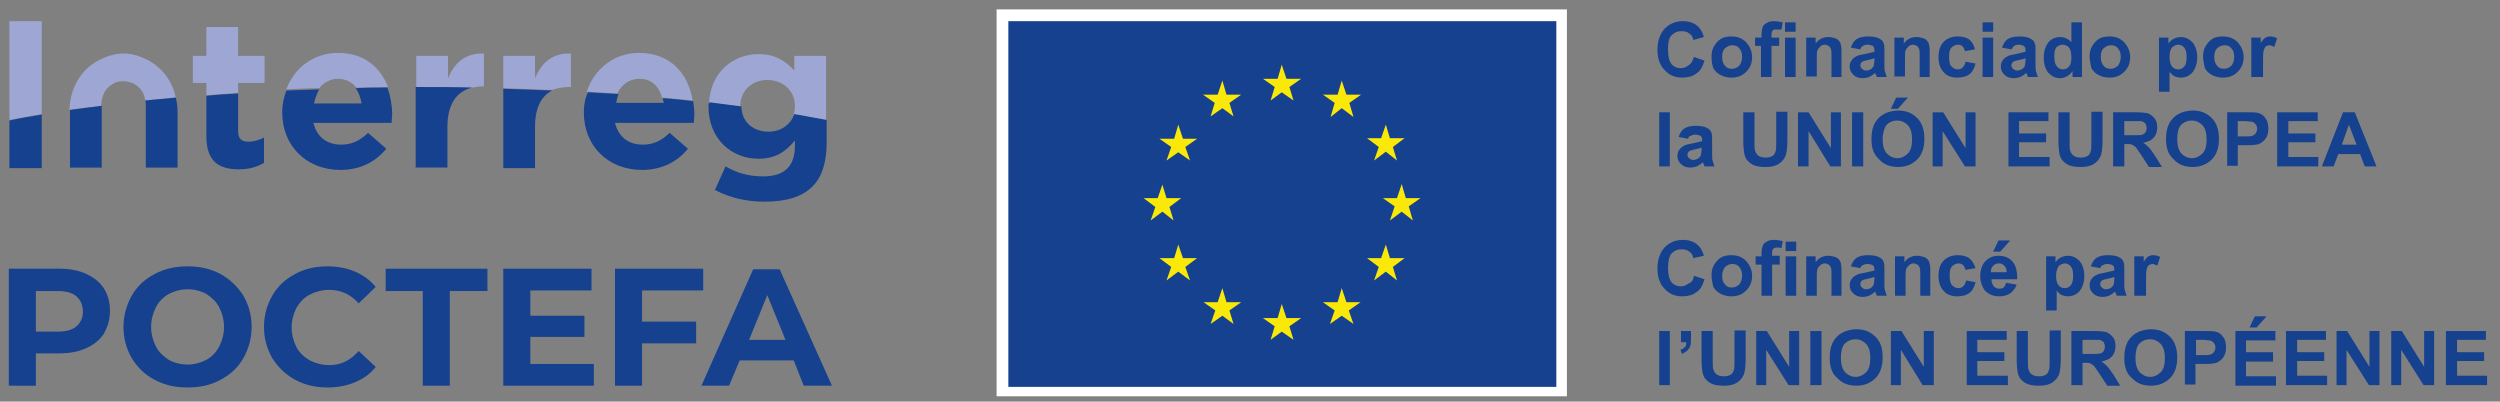 <?xml version="1.0" encoding="utf-8"?>
<!-- Generator: Adobe Illustrator 24.2.3, SVG Export Plug-In . SVG Version: 6.00 Build 0)  -->
<svg version="1.1" id="Capa_1" xmlns="http://www.w3.org/2000/svg" xmlns:xlink="http://www.w3.org/1999/xlink" x="0px" y="0px"
	 viewBox="0 0 425.2 68.3" style="enable-background:new 0 0 425.2 68.3;" xml:space="preserve">
<rect x="0" y="0" width="425.2" height="68.3" fill="#808080" stroke="none"/>
<style type="text/css">
	.st0{fill:#FFFFFF;}
	.st1{fill:#15418F;}
	.st2{fill:#FAE809;}
	.st3{fill:#9EA7D3;}
</style>
<g>
	<rect x="169.5" y="1.6" class="st0" width="97" height="65.8"/>
	<rect x="171.5" y="3.6" class="st1" width="93.2" height="62.2"/>
	<polygon class="st2" points="216.1,17.1 218,15.7 220,17.1 219.3,14.8 221.3,13.4 218.8,13.4 218,11 217.3,13.4 214.8,13.4 
		216.8,14.8 	"/>
	<polygon class="st2" points="205.9,19.8 207.9,18.4 209.8,19.8 209.1,17.5 211.1,16.1 208.6,16.1 207.9,13.7 207.1,16.1 
		204.6,16.1 206.6,17.5 	"/>
	<polygon class="st2" points="200.4,21.2 199.7,23.6 197.2,23.6 199.2,25 198.4,27.3 200.4,25.9 202.4,27.3 201.6,25 203.6,23.6 
		201.2,23.6 	"/>
	<polygon class="st2" points="197.7,36 199.6,37.5 198.9,35.2 200.9,33.7 198.4,33.7 197.7,31.4 196.9,33.7 194.5,33.7 196.5,35.2 
		195.7,37.5 	"/>
	<polygon class="st2" points="201.2,43.9 200.4,41.6 199.7,43.9 197.2,43.9 199.2,45.4 198.4,47.7 200.4,46.2 202.4,47.7 
		201.6,45.4 203.6,43.9 	"/>
	<polygon class="st2" points="208.6,51.4 207.9,49 207.1,51.4 204.7,51.4 206.7,52.8 205.9,55.1 207.9,53.7 209.8,55.1 209.1,52.8 
		211.1,51.4 	"/>
	<polygon class="st2" points="218.8,54.1 218,51.7 217.3,54.1 214.8,54.1 216.8,55.5 216.1,57.8 218,56.4 220,57.8 219.3,55.5 
		221.3,54.1 	"/>
	<polygon class="st2" points="229,51.4 228.2,49 227.5,51.4 225,51.4 227,52.8 226.2,55.1 228.2,53.7 230.2,55.1 229.4,52.8 
		231.4,51.4 	"/>
	<polygon class="st2" points="236.4,43.9 235.7,41.6 234.9,43.9 232.5,43.9 234.5,45.4 233.7,47.7 235.7,46.2 237.6,47.7 
		236.9,45.4 238.9,43.9 	"/>
	<polygon class="st2" points="241.6,33.7 239.1,33.7 238.4,31.3 237.6,33.7 235.2,33.7 237.2,35.1 236.4,37.5 238.4,36 240.3,37.5 
		239.6,35.1 	"/>
	<polygon class="st2" points="233.7,27.3 235.7,25.8 237.6,27.3 236.9,25 238.9,23.5 236.4,23.5 235.7,21.2 234.9,23.5 232.5,23.5 
		234.5,25 	"/>
	<polygon class="st2" points="228.2,13.7 227.5,16.1 225,16.1 227,17.5 226.3,19.9 228.2,18.4 230.2,19.9 229.5,17.5 231.5,16.1 
		229,16.1 	"/>
	<path class="st1" d="M288.1,9.7l1.8,0.6c-0.3,1-0.7,1.8-1.4,2.2c-0.6,0.5-1.5,0.7-2.4,0.7c-1.2,0-2.2-0.4-3-1.3
		c-0.8-0.8-1.2-2-1.2-3.4c0-1.5,0.4-2.7,1.2-3.6c0.8-0.8,1.8-1.3,3.1-1.3c1.1,0,2,0.3,2.7,1c0.4,0.4,0.7,1,0.9,1.7L288,6.8
		c-0.1-0.5-0.3-0.9-0.7-1.1c-0.3-0.3-0.8-0.4-1.3-0.4c-0.7,0-1.2,0.2-1.7,0.7s-0.6,1.3-0.6,2.4c0,1.2,0.2,2,0.6,2.5
		c0.4,0.5,1,0.7,1.6,0.7c0.5,0,0.9-0.2,1.3-0.5C287.7,10.8,287.9,10.3,288.1,9.7"/>
	<path class="st1" d="M292.9,9.7c0,0.7,0.2,1.2,0.5,1.5c0.3,0.4,0.7,0.5,1.2,0.5s0.8-0.2,1.2-0.5c0.3-0.4,0.5-0.9,0.5-1.5
		c0-0.7-0.2-1.2-0.5-1.5c-0.3-0.4-0.7-0.5-1.2-0.5s-0.8,0.2-1.2,0.5C293,8.6,292.9,9.1,292.9,9.7 M291.1,9.6c0-0.6,0.1-1.2,0.4-1.7
		c0.3-0.5,0.7-1,1.2-1.3c0.5-0.3,1.1-0.4,1.8-0.4c1,0,1.8,0.3,2.5,1c0.6,0.7,1,1.5,1,2.5c0,1-0.3,1.8-1,2.5c-0.7,0.7-1.5,1-2.5,1
		c-0.6,0-1.2-0.1-1.8-0.4c-0.6-0.3-1-0.7-1.3-1.2C291.2,11,291.1,10.4,291.1,9.6"/>
	<path class="st1" d="M298.6,6.4h1V5.9c0-0.6,0.1-1,0.2-1.3c0.1-0.3,0.3-0.5,0.7-0.7c0.3-0.2,0.7-0.3,1.2-0.3c0.5,0,1,0.1,1.5,0.2
		l-0.2,1.2C302.6,5.1,302.3,5,302,5c-0.3,0-0.4,0.1-0.5,0.2c-0.1,0.1-0.2,0.3-0.2,0.7v0.5h1.3v1.4h-1.3v5.3h-1.8V7.8h-1V6.4z"/>
	<path class="st1" d="M303.6,6.4h1.8v6.7h-1.8V6.4z M303.6,3.8h1.8v1.6h-1.8V3.8z"/>
	<path class="st1" d="M313.3,13.1h-1.8V9.7c0-0.7,0-1.2-0.1-1.4c-0.1-0.2-0.2-0.4-0.4-0.5c-0.2-0.1-0.4-0.2-0.6-0.2
		c-0.3,0-0.6,0.1-0.8,0.3c-0.2,0.2-0.4,0.4-0.5,0.7C309,8.8,309,9.3,309,10v3h-1.8V6.4h1.6v1c0.6-0.8,1.3-1.1,2.2-1.1
		c0.4,0,0.7,0.1,1.1,0.2c0.3,0.1,0.6,0.3,0.7,0.5c0.2,0.2,0.3,0.5,0.3,0.7c0.1,0.3,0.1,0.7,0.1,1.2V13.1z"/>
	<path class="st1" d="M318.8,9.9c-0.2,0.1-0.6,0.2-1.1,0.3c-0.5,0.1-0.8,0.2-1,0.3c-0.2,0.2-0.3,0.4-0.3,0.6c0,0.2,0.1,0.5,0.3,0.6
		c0.2,0.2,0.4,0.3,0.7,0.3c0.3,0,0.6-0.1,0.9-0.3c0.2-0.2,0.4-0.4,0.4-0.6c0-0.2,0.1-0.4,0.1-0.9V9.9z M316.4,8.4l-1.6-0.3
		c0.2-0.6,0.5-1.1,0.9-1.4c0.4-0.3,1.1-0.5,2-0.5c0.8,0,1.4,0.1,1.8,0.3c0.4,0.2,0.7,0.4,0.8,0.7c0.2,0.3,0.2,0.8,0.2,1.6l0,2.1
		c0,0.6,0,1,0.1,1.3c0.1,0.3,0.2,0.6,0.3,0.9h-1.7c0-0.1-0.1-0.3-0.2-0.5c0-0.1-0.1-0.2-0.1-0.2c-0.3,0.3-0.6,0.5-1,0.7
		c-0.3,0.1-0.7,0.2-1.1,0.2c-0.7,0-1.2-0.2-1.6-0.6c-0.4-0.4-0.6-0.8-0.6-1.4c0-0.4,0.1-0.7,0.3-1c0.2-0.3,0.4-0.5,0.8-0.7
		c0.3-0.2,0.8-0.3,1.4-0.4c0.8-0.2,1.4-0.3,1.7-0.4V8.5c0-0.3-0.1-0.6-0.3-0.7c-0.2-0.1-0.5-0.2-0.9-0.2c-0.3,0-0.6,0.1-0.7,0.2
		C316.6,7.9,316.5,8.1,316.4,8.4"/>
	<path class="st1" d="M328.3,13.1h-1.8V9.7c0-0.7,0-1.2-0.1-1.4c-0.1-0.2-0.2-0.4-0.4-0.5c-0.2-0.1-0.4-0.2-0.6-0.2
		c-0.3,0-0.6,0.1-0.8,0.3c-0.2,0.2-0.4,0.4-0.5,0.7C324,8.8,324,9.3,324,10v3h-1.8V6.4h1.6v1c0.6-0.8,1.3-1.1,2.2-1.1
		c0.4,0,0.7,0.1,1.1,0.2c0.3,0.1,0.6,0.3,0.7,0.5c0.2,0.2,0.3,0.5,0.3,0.7c0.1,0.3,0.1,0.7,0.1,1.2V13.1z"/>
	<path class="st1" d="M335.9,8.4l-1.7,0.3c-0.1-0.3-0.2-0.6-0.4-0.8c-0.2-0.2-0.5-0.3-0.8-0.3c-0.4,0-0.8,0.2-1.1,0.5
		c-0.3,0.3-0.4,0.8-0.4,1.5c0,0.8,0.1,1.4,0.4,1.7c0.3,0.3,0.6,0.5,1.1,0.5c0.3,0,0.6-0.1,0.8-0.3c0.2-0.2,0.4-0.5,0.5-1l1.7,0.3
		c-0.2,0.8-0.5,1.4-1,1.8c-0.5,0.4-1.2,0.6-2.1,0.6c-1,0-1.8-0.3-2.3-0.9c-0.6-0.6-0.9-1.5-0.9-2.6c0-1.1,0.3-2,0.9-2.6
		c0.6-0.6,1.4-0.9,2.4-0.9c0.8,0,1.5,0.2,1.9,0.5C335.4,7.1,335.7,7.6,335.9,8.4"/>
	<path class="st1" d="M337.2,6.4h1.8v6.7h-1.8V6.4z M337.2,3.8h1.8v1.6h-1.8V3.8z"/>
	<path class="st1" d="M344.5,9.9c-0.2,0.1-0.6,0.2-1.1,0.3c-0.5,0.1-0.8,0.2-1,0.3c-0.2,0.2-0.3,0.4-0.3,0.6c0,0.2,0.1,0.5,0.3,0.6
		c0.2,0.2,0.4,0.3,0.7,0.3c0.3,0,0.6-0.1,0.9-0.3c0.2-0.2,0.4-0.4,0.4-0.6c0-0.2,0.1-0.4,0.1-0.9V9.9z M342.1,8.4l-1.6-0.3
		c0.2-0.6,0.5-1.1,0.9-1.4c0.4-0.3,1.1-0.5,2-0.5c0.8,0,1.4,0.1,1.8,0.3c0.4,0.2,0.7,0.4,0.8,0.7c0.2,0.3,0.2,0.8,0.2,1.6l0,2.1
		c0,0.6,0,1,0.1,1.3c0.1,0.3,0.2,0.6,0.3,0.9h-1.7c0-0.1-0.1-0.3-0.2-0.5c0-0.1-0.1-0.2-0.1-0.2c-0.3,0.3-0.6,0.5-1,0.7
		c-0.3,0.1-0.7,0.2-1.1,0.2c-0.7,0-1.2-0.2-1.6-0.6c-0.4-0.4-0.6-0.8-0.6-1.4c0-0.4,0.1-0.7,0.3-1c0.2-0.3,0.4-0.5,0.8-0.7
		c0.3-0.2,0.8-0.3,1.4-0.4c0.8-0.2,1.4-0.3,1.7-0.4V8.5c0-0.3-0.1-0.6-0.3-0.7c-0.2-0.1-0.5-0.2-0.9-0.2c-0.3,0-0.6,0.1-0.7,0.2
		C342.4,7.9,342.3,8.1,342.1,8.4"/>
	<path class="st1" d="M349.4,9.6c0,0.7,0.1,1.2,0.3,1.5c0.3,0.5,0.7,0.7,1.2,0.7c0.4,0,0.8-0.2,1-0.5c0.3-0.3,0.4-0.9,0.4-1.5
		c0-0.8-0.1-1.3-0.4-1.7c-0.3-0.3-0.6-0.5-1.1-0.5c-0.4,0-0.8,0.2-1.1,0.5C349.5,8.4,349.4,8.9,349.4,9.6 M354.1,13.1h-1.6v-1
		c-0.3,0.4-0.6,0.7-1,0.9c-0.4,0.2-0.7,0.3-1.1,0.3c-0.8,0-1.4-0.3-2-0.9c-0.5-0.6-0.8-1.5-0.8-2.6c0-1.1,0.3-2,0.8-2.6
		c0.5-0.6,1.2-0.9,2-0.9c0.7,0,1.4,0.3,1.9,0.9V3.8h1.8V13.1z"/>
	<path class="st1" d="M357.3,9.7c0,0.7,0.2,1.2,0.5,1.5c0.3,0.4,0.7,0.5,1.2,0.5c0.5,0,0.8-0.2,1.2-0.5c0.3-0.4,0.5-0.9,0.5-1.5
		c0-0.7-0.2-1.2-0.5-1.5c-0.3-0.4-0.7-0.5-1.2-0.5c-0.5,0-0.8,0.2-1.2,0.5C357.4,8.6,357.3,9.1,357.3,9.7 M355.4,9.6
		c0-0.6,0.1-1.2,0.4-1.7c0.3-0.5,0.7-1,1.2-1.3c0.5-0.3,1.1-0.4,1.8-0.4c1,0,1.8,0.3,2.5,1c0.6,0.7,1,1.5,1,2.5c0,1-0.3,1.8-1,2.5
		c-0.7,0.7-1.5,1-2.5,1c-0.6,0-1.2-0.1-1.8-0.4c-0.6-0.3-1-0.7-1.3-1.2C355.6,11,355.4,10.4,355.4,9.6"/>
	<path class="st1" d="M369,9.6c0,0.8,0.1,1.3,0.4,1.7c0.3,0.4,0.7,0.5,1.1,0.5c0.4,0,0.8-0.2,1-0.5c0.3-0.3,0.4-0.9,0.4-1.6
		c0-0.7-0.1-1.2-0.4-1.6c-0.3-0.3-0.6-0.5-1-0.5c-0.4,0-0.8,0.2-1.1,0.5C369.1,8.5,369,9,369,9.6 M367.2,6.4h1.6v1
		c0.2-0.3,0.5-0.6,0.9-0.8c0.4-0.2,0.8-0.3,1.2-0.3c0.8,0,1.4,0.3,2,0.9c0.5,0.6,0.8,1.5,0.8,2.5c0,1.1-0.3,2-0.8,2.6
		c-0.5,0.6-1.2,0.9-2,0.9c-0.4,0-0.7-0.1-1-0.2s-0.6-0.4-0.9-0.8v3.4h-1.8V6.4z"/>
	<path class="st1" d="M376.6,9.7c0,0.7,0.2,1.2,0.5,1.5c0.3,0.4,0.7,0.5,1.2,0.5c0.5,0,0.8-0.2,1.2-0.5c0.3-0.4,0.5-0.9,0.5-1.5
		c0-0.7-0.2-1.2-0.5-1.5c-0.3-0.4-0.7-0.5-1.2-0.5c-0.5,0-0.8,0.2-1.2,0.5C376.7,8.6,376.6,9.1,376.6,9.7 M374.7,9.6
		c0-0.6,0.1-1.2,0.4-1.7c0.3-0.5,0.7-1,1.2-1.3c0.5-0.3,1.1-0.4,1.8-0.4c1,0,1.8,0.3,2.5,1c0.6,0.7,1,1.5,1,2.5c0,1-0.3,1.8-1,2.5
		c-0.7,0.7-1.5,1-2.5,1c-0.6,0-1.2-0.1-1.8-0.4c-0.6-0.3-1-0.7-1.3-1.2C374.9,11,374.7,10.4,374.7,9.6"/>
	<path class="st1" d="M384.7,13.1h-1.8V6.4h1.6v0.9c0.3-0.4,0.5-0.7,0.8-0.9c0.2-0.1,0.5-0.2,0.8-0.2c0.4,0,0.8,0.1,1.2,0.3
		l-0.5,1.5c-0.3-0.2-0.6-0.3-0.8-0.3c-0.2,0-0.5,0.1-0.6,0.2c-0.2,0.1-0.3,0.4-0.4,0.7c-0.1,0.4-0.1,1.1-0.1,2.2V13.1z"/>
	<rect x="282.2" y="19.1" class="st1" width="1.8" height="9.2"/>
	<path class="st1" d="M289.4,25.1c-0.2,0.1-0.6,0.2-1.1,0.3c-0.5,0.1-0.8,0.2-1,0.3c-0.2,0.2-0.3,0.4-0.3,0.6c0,0.2,0.1,0.5,0.3,0.6
		c0.2,0.2,0.4,0.3,0.7,0.3c0.3,0,0.6-0.1,0.9-0.3c0.2-0.2,0.4-0.4,0.4-0.6c0-0.2,0.1-0.4,0.1-0.9V25.1z M287.1,23.6l-1.6-0.3
		c0.2-0.6,0.5-1.1,0.9-1.4c0.4-0.3,1.1-0.5,2-0.5c0.8,0,1.4,0.1,1.8,0.3c0.4,0.2,0.7,0.4,0.8,0.7c0.2,0.3,0.2,0.8,0.2,1.6l0,2.1
		c0,0.6,0,1,0.1,1.3c0.1,0.3,0.2,0.6,0.3,0.9h-1.7c0-0.1-0.1-0.3-0.2-0.5c0-0.1-0.1-0.2-0.1-0.2c-0.3,0.3-0.6,0.5-1,0.7
		c-0.3,0.1-0.7,0.2-1.1,0.2c-0.7,0-1.2-0.2-1.6-0.6c-0.4-0.4-0.6-0.8-0.6-1.4c0-0.4,0.1-0.7,0.3-1c0.2-0.3,0.4-0.5,0.8-0.7
		c0.3-0.2,0.8-0.3,1.4-0.4c0.8-0.2,1.4-0.3,1.7-0.4v-0.2c0-0.3-0.1-0.6-0.3-0.7c-0.2-0.1-0.5-0.2-0.9-0.2c-0.3,0-0.6,0.1-0.7,0.2
		C287.3,23.1,287.2,23.3,287.1,23.6"/>
	<path class="st1" d="M296.5,19.1h1.9v5c0,0.8,0,1.3,0.1,1.5c0.1,0.4,0.3,0.7,0.6,0.9c0.3,0.2,0.7,0.3,1.2,0.3
		c0.5,0,0.9-0.1,1.2-0.3c0.3-0.2,0.4-0.5,0.5-0.8c0.1-0.3,0.1-0.8,0.1-1.6v-5.1h1.9v4.8c0,1.1-0.1,1.9-0.2,2.3
		c-0.1,0.5-0.3,0.8-0.6,1.2c-0.3,0.3-0.6,0.6-1.1,0.8c-0.5,0.2-1,0.3-1.8,0.3c-0.9,0-1.5-0.1-2-0.3c-0.5-0.2-0.8-0.5-1.1-0.8
		c-0.3-0.3-0.4-0.7-0.5-1c-0.1-0.5-0.2-1.3-0.2-2.3V19.1z"/>
	<polygon class="st1" points="305.8,28.3 305.8,19.1 307.6,19.1 311.4,25.2 311.4,19.1 313.1,19.1 313.1,28.3 311.3,28.3 
		307.6,22.3 307.6,28.3 	"/>
	<rect x="315" y="19.1" class="st1" width="1.9" height="9.2"/>
	<path class="st1" d="M321.6,18.5l0.9-1.9h2l-1.7,1.9H321.6z M320.2,23.7c0,1,0.2,1.8,0.7,2.4c0.5,0.5,1.1,0.8,1.8,0.8
		c0.7,0,1.3-0.3,1.8-0.8c0.5-0.5,0.7-1.3,0.7-2.4c0-1.1-0.2-1.8-0.7-2.4c-0.5-0.5-1.1-0.8-1.8-0.8c-0.8,0-1.4,0.3-1.9,0.8
		C320.5,21.8,320.2,22.6,320.2,23.7 M318.3,23.7c0-0.9,0.1-1.7,0.4-2.4c0.2-0.5,0.5-0.9,0.9-1.3c0.4-0.4,0.8-0.6,1.2-0.8
		c0.6-0.2,1.2-0.4,2-0.4c1.4,0,2.4,0.4,3.3,1.3c0.8,0.8,1.2,2,1.2,3.5c0,1.5-0.4,2.7-1.2,3.5c-0.8,0.8-1.9,1.3-3.2,1.3
		c-1.4,0-2.5-0.4-3.3-1.3C318.7,26.3,318.3,25.2,318.3,23.7"/>
	<polygon class="st1" points="328.7,28.3 328.7,19.1 330.5,19.1 334.3,25.2 334.3,19.1 336,19.1 336,28.3 334.2,28.3 330.4,22.3 
		330.4,28.3 	"/>
	<polygon class="st1" points="341.6,28.3 341.6,19.1 348.4,19.1 348.4,20.6 343.4,20.6 343.4,22.7 348,22.7 348,24.2 343.4,24.2 
		343.4,26.7 348.6,26.7 348.6,28.3 	"/>
	<path class="st1" d="M350.1,19.1h1.9v5c0,0.8,0,1.3,0.1,1.5c0.1,0.4,0.3,0.7,0.6,0.9c0.3,0.2,0.7,0.3,1.2,0.3
		c0.5,0,0.9-0.1,1.2-0.3c0.3-0.2,0.4-0.5,0.5-0.8c0.1-0.3,0.1-0.8,0.1-1.6v-5.1h1.9v4.8c0,1.1-0.1,1.9-0.2,2.3
		c-0.1,0.5-0.3,0.8-0.6,1.2c-0.3,0.3-0.6,0.6-1.1,0.8c-0.5,0.2-1,0.3-1.8,0.3c-0.9,0-1.5-0.1-2-0.3c-0.5-0.2-0.8-0.5-1.1-0.8
		c-0.3-0.3-0.4-0.7-0.5-1c-0.1-0.5-0.2-1.3-0.2-2.3V19.1z"/>
	<path class="st1" d="M361.3,23h1.4c0.9,0,1.4,0,1.7-0.1c0.2-0.1,0.4-0.2,0.5-0.4c0.1-0.2,0.2-0.4,0.2-0.7c0-0.3-0.1-0.6-0.2-0.8
		c-0.2-0.2-0.4-0.3-0.7-0.4c-0.2,0-0.6,0-1.4,0h-1.5V23z M359.4,28.3v-9.2h3.9c1,0,1.7,0.1,2.1,0.2c0.4,0.2,0.8,0.5,1.1,0.9
		c0.3,0.4,0.4,0.9,0.4,1.5c0,0.7-0.2,1.3-0.6,1.7c-0.4,0.5-1,0.7-1.8,0.9c0.4,0.2,0.7,0.5,1,0.8c0.3,0.3,0.6,0.8,1.1,1.5l1.1,1.8
		h-2.2l-1.3-2c-0.5-0.7-0.8-1.2-1-1.4c-0.2-0.2-0.4-0.3-0.6-0.4c-0.2-0.1-0.5-0.1-0.9-0.1h-0.4v3.8H359.4z"/>
	<path class="st1" d="M370.3,23.7c0,1,0.2,1.8,0.7,2.4c0.5,0.5,1.1,0.8,1.8,0.8c0.7,0,1.3-0.3,1.8-0.8c0.5-0.5,0.7-1.3,0.7-2.4
		c0-1.1-0.2-1.8-0.7-2.4c-0.5-0.5-1.1-0.8-1.8-0.8c-0.8,0-1.4,0.3-1.9,0.8C370.5,21.8,370.3,22.6,370.3,23.7 M368.4,23.7
		c0-0.9,0.1-1.7,0.4-2.4c0.2-0.5,0.5-0.9,0.9-1.3c0.4-0.4,0.8-0.6,1.2-0.8c0.6-0.2,1.2-0.4,2-0.4c1.4,0,2.4,0.4,3.3,1.3
		c0.8,0.8,1.2,2,1.2,3.5c0,1.5-0.4,2.7-1.2,3.5c-0.8,0.8-1.9,1.3-3.2,1.3c-1.4,0-2.5-0.4-3.3-1.3C368.8,26.3,368.4,25.2,368.4,23.7"
		/>
	<path class="st1" d="M380.6,20.6v2.6h1c0.7,0,1.2,0,1.5-0.1c0.2-0.1,0.4-0.2,0.6-0.5c0.1-0.2,0.2-0.4,0.2-0.7
		c0-0.3-0.1-0.6-0.3-0.8c-0.2-0.2-0.4-0.4-0.7-0.4c-0.2,0-0.7-0.1-1.3-0.1H380.6z M378.8,28.3v-9.2h3c1.1,0,1.9,0,2.2,0.1
		c0.5,0.1,1,0.4,1.3,0.9c0.4,0.5,0.5,1.1,0.5,1.8c0,0.6-0.1,1-0.3,1.4c-0.2,0.4-0.5,0.7-0.8,0.9c-0.3,0.2-0.6,0.4-1,0.4
		c-0.4,0.1-1.1,0.1-1.9,0.1h-1.2v3.5H378.8z"/>
	<polygon class="st1" points="387.3,28.3 387.3,19.1 394.2,19.1 394.2,20.6 389.2,20.6 389.2,22.7 393.8,22.7 393.8,24.2 
		389.2,24.2 389.2,26.7 394.3,26.7 394.3,28.3 	"/>
	<path class="st1" d="M400.8,24.6l-1.3-3.4l-1.2,3.4H400.8z M404.2,28.3h-2l-0.8-2.1h-3.7l-0.8,2.1h-2l3.6-9.2h2L404.2,28.3z"/>
	<path class="st1" d="M288.1,46.9l1.8,0.6c-0.3,1-0.7,1.8-1.4,2.2c-0.6,0.5-1.5,0.7-2.4,0.7c-1.2,0-2.2-0.4-3-1.3
		c-0.8-0.8-1.2-2-1.2-3.4c0-1.5,0.4-2.7,1.2-3.6c0.8-0.8,1.8-1.3,3.1-1.3c1.1,0,2,0.3,2.7,1c0.4,0.4,0.7,1,0.9,1.7l-1.8,0.4
		c-0.1-0.5-0.3-0.9-0.7-1.1c-0.3-0.3-0.8-0.4-1.3-0.4c-0.7,0-1.2,0.2-1.7,0.7c-0.4,0.5-0.6,1.3-0.6,2.4c0,1.2,0.2,2,0.6,2.5
		c0.4,0.5,1,0.7,1.6,0.7c0.5,0,0.9-0.2,1.3-0.5C287.7,48.1,288,47.6,288.1,46.9"/>
	<path class="st1" d="M292.9,46.9c0,0.7,0.2,1.2,0.5,1.5c0.3,0.4,0.7,0.5,1.2,0.5c0.5,0,0.8-0.2,1.2-0.5c0.3-0.4,0.5-0.9,0.5-1.5
		c0-0.7-0.2-1.2-0.5-1.5c-0.3-0.4-0.7-0.5-1.2-0.5c-0.5,0-0.8,0.2-1.2,0.5C293.1,45.8,292.9,46.3,292.9,46.9 M291.1,46.8
		c0-0.6,0.1-1.2,0.4-1.7c0.3-0.5,0.7-1,1.2-1.3c0.5-0.3,1.1-0.4,1.8-0.4c1,0,1.8,0.3,2.5,1c0.6,0.7,1,1.5,1,2.5c0,1-0.3,1.8-1,2.5
		c-0.7,0.7-1.5,1-2.5,1c-0.6,0-1.2-0.1-1.8-0.4c-0.6-0.3-1-0.7-1.3-1.2C291.3,48.3,291.1,47.6,291.1,46.8"/>
	<path class="st1" d="M298.6,43.6h1v-0.5c0-0.6,0.1-1,0.2-1.3c0.1-0.3,0.3-0.5,0.7-0.7c0.3-0.2,0.7-0.3,1.2-0.3c0.5,0,1,0.1,1.5,0.2
		l-0.2,1.2c-0.3-0.1-0.6-0.1-0.8-0.1c-0.3,0-0.4,0.1-0.6,0.2c-0.1,0.1-0.2,0.3-0.2,0.7v0.5h1.3V45h-1.3v5.3h-1.8V45h-1V43.6z"/>
	<path class="st1" d="M303.7,43.6h1.8v6.7h-1.8V43.6z M303.7,41.1h1.8v1.6h-1.8V41.1z"/>
	<path class="st1" d="M313.3,50.3h-1.8v-3.4c0-0.7,0-1.2-0.1-1.4c-0.1-0.2-0.2-0.4-0.4-0.5c-0.2-0.1-0.4-0.2-0.6-0.2
		c-0.3,0-0.6,0.1-0.8,0.3c-0.2,0.2-0.4,0.4-0.5,0.7c-0.1,0.3-0.1,0.8-0.1,1.5v3h-1.8v-6.7h1.6v1c0.6-0.8,1.3-1.1,2.2-1.1
		c0.4,0,0.7,0.1,1.1,0.2c0.3,0.1,0.6,0.3,0.7,0.5c0.2,0.2,0.3,0.5,0.3,0.7c0.1,0.3,0.1,0.7,0.1,1.2V50.3z"/>
	<path class="st1" d="M318.8,47.1c-0.2,0.1-0.6,0.2-1.1,0.3c-0.5,0.1-0.8,0.2-1,0.3c-0.2,0.2-0.3,0.4-0.3,0.6c0,0.2,0.1,0.5,0.3,0.6
		c0.2,0.2,0.4,0.3,0.7,0.3c0.3,0,0.6-0.1,0.9-0.3c0.2-0.2,0.4-0.4,0.4-0.6c0-0.2,0.1-0.4,0.1-0.9V47.1z M316.4,45.6l-1.6-0.3
		c0.2-0.6,0.5-1.1,0.9-1.4c0.4-0.3,1.1-0.5,2-0.5c0.8,0,1.4,0.1,1.8,0.3c0.4,0.2,0.7,0.4,0.8,0.7c0.2,0.3,0.2,0.8,0.2,1.6l0,2.1
		c0,0.6,0,1,0.1,1.3c0.1,0.3,0.2,0.6,0.3,0.9h-1.7c0-0.1-0.1-0.3-0.2-0.5c0-0.1-0.1-0.2-0.1-0.2c-0.3,0.3-0.6,0.5-1,0.7
		c-0.3,0.1-0.7,0.2-1.1,0.2c-0.7,0-1.2-0.2-1.6-0.6c-0.4-0.4-0.6-0.8-0.6-1.4c0-0.4,0.1-0.7,0.3-1c0.2-0.3,0.4-0.5,0.8-0.7
		c0.3-0.2,0.8-0.3,1.4-0.4c0.8-0.2,1.4-0.3,1.7-0.4v-0.2c0-0.3-0.1-0.6-0.3-0.7c-0.2-0.1-0.5-0.2-0.9-0.2c-0.3,0-0.6,0.1-0.7,0.2
		C316.7,45.1,316.5,45.3,316.4,45.6"/>
	<path class="st1" d="M328.4,50.3h-1.8v-3.4c0-0.7,0-1.2-0.1-1.4c-0.1-0.2-0.2-0.4-0.4-0.5c-0.2-0.1-0.4-0.2-0.6-0.2
		c-0.3,0-0.6,0.1-0.8,0.3c-0.2,0.2-0.4,0.4-0.5,0.7c-0.1,0.3-0.1,0.8-0.1,1.5v3h-1.8v-6.7h1.6v1c0.6-0.8,1.3-1.1,2.2-1.1
		c0.4,0,0.7,0.1,1.1,0.2c0.3,0.1,0.6,0.3,0.7,0.5c0.2,0.2,0.3,0.5,0.3,0.7c0.1,0.3,0.1,0.7,0.1,1.2V50.3z"/>
	<path class="st1" d="M336,45.6l-1.7,0.3c-0.1-0.3-0.2-0.6-0.4-0.8c-0.2-0.2-0.5-0.3-0.8-0.3c-0.4,0-0.8,0.2-1.1,0.5
		c-0.3,0.3-0.4,0.8-0.4,1.5c0,0.8,0.1,1.4,0.4,1.7c0.3,0.3,0.6,0.5,1.1,0.5c0.3,0,0.6-0.1,0.8-0.3c0.2-0.2,0.4-0.5,0.5-1L336,48
		c-0.2,0.8-0.5,1.4-1,1.8c-0.5,0.4-1.2,0.6-2.1,0.6c-1,0-1.8-0.3-2.3-0.9c-0.6-0.6-0.9-1.5-0.9-2.6c0-1.1,0.3-2,0.9-2.6
		c0.6-0.6,1.4-0.9,2.4-0.9c0.8,0,1.5,0.2,1.9,0.5C335.4,44.3,335.8,44.9,336,45.6"/>
	<path class="st1" d="M339,42.8l0.9-1.9h2l-1.7,1.9H339z M341.3,46.4c0-0.5-0.1-0.9-0.4-1.2c-0.3-0.3-0.6-0.4-0.9-0.4
		c-0.4,0-0.7,0.1-1,0.4c-0.3,0.3-0.4,0.7-0.4,1.1H341.3z M341.2,48.1l1.8,0.3c-0.2,0.6-0.6,1.1-1.1,1.5c-0.5,0.3-1.1,0.5-1.8,0.5
		c-1.2,0-2-0.4-2.6-1.1c-0.4-0.6-0.7-1.4-0.7-2.3c0-1.1,0.3-2,0.9-2.6c0.6-0.6,1.3-0.9,2.2-0.9c1,0,1.8,0.3,2.4,1
		c0.6,0.7,0.8,1.7,0.8,3h-4.4c0,0.5,0.2,0.9,0.4,1.2c0.3,0.3,0.6,0.4,1,0.4c0.3,0,0.5-0.1,0.7-0.2C340.9,48.7,341.1,48.5,341.2,48.1
		"/>
	<path class="st1" d="M349.7,46.8c0,0.8,0.1,1.3,0.4,1.7c0.3,0.4,0.7,0.5,1.1,0.5c0.4,0,0.8-0.2,1-0.5c0.3-0.3,0.4-0.9,0.4-1.6
		c0-0.7-0.1-1.2-0.4-1.6c-0.3-0.3-0.6-0.5-1-0.5c-0.4,0-0.8,0.2-1.1,0.5C349.9,45.7,349.7,46.2,349.7,46.8 M348,43.6h1.6v1
		c0.2-0.3,0.5-0.6,0.9-0.8c0.4-0.2,0.8-0.3,1.2-0.3c0.8,0,1.4,0.3,2,0.9c0.5,0.6,0.8,1.5,0.8,2.5c0,1.1-0.3,2-0.8,2.6
		c-0.5,0.6-1.2,0.9-2,0.9c-0.4,0-0.7-0.1-1-0.2c-0.3-0.1-0.6-0.4-0.9-0.8v3.4H348V43.6z"/>
	<path class="st1" d="M359.6,47.1c-0.2,0.1-0.6,0.2-1.1,0.3c-0.5,0.1-0.8,0.2-1,0.3c-0.2,0.2-0.3,0.4-0.3,0.6c0,0.2,0.1,0.5,0.3,0.6
		c0.2,0.2,0.4,0.3,0.7,0.3c0.3,0,0.6-0.1,0.9-0.3c0.2-0.2,0.4-0.4,0.4-0.6c0-0.2,0.1-0.4,0.1-0.9V47.1z M357.2,45.6l-1.6-0.3
		c0.2-0.6,0.5-1.1,0.9-1.4c0.4-0.3,1.1-0.5,2-0.5c0.8,0,1.4,0.1,1.8,0.3c0.4,0.2,0.7,0.4,0.8,0.7c0.2,0.3,0.2,0.8,0.2,1.6l0,2.1
		c0,0.6,0,1,0.1,1.3c0.1,0.3,0.2,0.6,0.3,0.9H360c0-0.1-0.1-0.3-0.2-0.5c0-0.1-0.1-0.2-0.1-0.2c-0.3,0.3-0.6,0.5-1,0.7
		c-0.3,0.1-0.7,0.2-1.1,0.2c-0.7,0-1.2-0.2-1.6-0.6c-0.4-0.4-0.6-0.8-0.6-1.4c0-0.4,0.1-0.7,0.3-1c0.2-0.3,0.4-0.5,0.8-0.7
		c0.3-0.2,0.8-0.3,1.4-0.4c0.8-0.2,1.4-0.3,1.7-0.4v-0.2c0-0.3-0.1-0.6-0.3-0.7c-0.2-0.1-0.5-0.2-0.9-0.2c-0.3,0-0.6,0.1-0.7,0.2
		C357.5,45.1,357.3,45.3,357.2,45.6"/>
	<path class="st1" d="M364.7,50.3H363v-6.7h1.6v0.9c0.3-0.4,0.5-0.7,0.8-0.9c0.2-0.1,0.5-0.2,0.8-0.2c0.4,0,0.8,0.1,1.2,0.3
		l-0.5,1.5c-0.3-0.2-0.6-0.3-0.8-0.3c-0.2,0-0.5,0.1-0.6,0.2c-0.2,0.1-0.3,0.4-0.4,0.7c-0.1,0.4-0.1,1.1-0.1,2.2V50.3z"/>
	<rect x="282.2" y="56.3" class="st1" width="1.8" height="9.2"/>
	<path class="st1" d="M285.8,56.3h1.8v1.3c0,0.5,0,0.9-0.1,1.2c-0.1,0.3-0.3,0.6-0.5,0.8c-0.2,0.2-0.6,0.4-0.9,0.6l-0.3-0.7
		c0.4-0.1,0.6-0.3,0.8-0.5c0.2-0.2,0.2-0.5,0.2-0.8h-0.9V56.3z"/>
	<path class="st1" d="M289.4,56.3h1.9v5c0,0.8,0,1.3,0.1,1.5c0.1,0.4,0.3,0.7,0.6,0.9c0.3,0.2,0.7,0.3,1.2,0.3
		c0.5,0,0.9-0.1,1.2-0.3c0.3-0.2,0.4-0.5,0.5-0.8c0.1-0.3,0.1-0.8,0.1-1.6v-5.1h1.9v4.8c0,1.1-0.1,1.9-0.2,2.3
		c-0.1,0.5-0.3,0.8-0.6,1.2c-0.3,0.3-0.6,0.6-1.1,0.8c-0.5,0.2-1,0.3-1.8,0.3c-0.9,0-1.5-0.1-2-0.3c-0.5-0.2-0.8-0.5-1.1-0.8
		c-0.3-0.3-0.4-0.7-0.5-1c-0.1-0.5-0.2-1.3-0.2-2.3V56.3z"/>
	<polygon class="st1" points="298.7,65.5 298.7,56.3 300.5,56.3 304.3,62.4 304.3,56.3 306,56.3 306,65.5 304.2,65.5 300.4,59.5 
		300.4,65.5 	"/>
	<rect x="307.9" y="56.3" class="st1" width="1.9" height="9.2"/>
	<path class="st1" d="M313.1,60.9c0,1,0.2,1.8,0.7,2.4c0.5,0.5,1.1,0.8,1.8,0.8c0.7,0,1.3-0.3,1.8-0.8c0.5-0.5,0.7-1.3,0.7-2.4
		c0-1.1-0.2-1.8-0.7-2.4c-0.5-0.5-1.1-0.8-1.8-0.8c-0.8,0-1.4,0.3-1.9,0.8C313.3,59,313.1,59.8,313.1,60.9 M311.2,60.9
		c0-0.9,0.1-1.7,0.4-2.4c0.2-0.5,0.5-0.9,0.9-1.3c0.4-0.4,0.8-0.6,1.2-0.8c0.6-0.2,1.2-0.4,2-0.4c1.4,0,2.4,0.4,3.3,1.3
		s1.2,2,1.2,3.5c0,1.5-0.4,2.7-1.2,3.5c-0.8,0.8-1.9,1.3-3.2,1.3c-1.4,0-2.5-0.4-3.3-1.3C311.6,63.6,311.2,62.4,311.2,60.9"/>
	<polygon class="st1" points="321.6,65.5 321.6,56.3 323.4,56.3 327.2,62.4 327.2,56.3 328.9,56.3 328.9,65.5 327,65.5 323.3,59.5 
		323.3,65.5 	"/>
	<polygon class="st1" points="334.5,65.5 334.5,56.3 341.3,56.3 341.3,57.8 336.3,57.8 336.3,59.9 340.9,59.9 340.9,61.4 
		336.3,61.4 336.3,63.9 341.5,63.9 341.5,65.5 	"/>
	<path class="st1" d="M343,56.3h1.9v5c0,0.8,0,1.3,0.1,1.5c0.1,0.4,0.3,0.7,0.6,0.9c0.3,0.2,0.7,0.3,1.2,0.3c0.5,0,0.9-0.1,1.2-0.3
		c0.3-0.2,0.4-0.5,0.5-0.8c0.1-0.3,0.1-0.8,0.1-1.6v-5.1h1.9v4.8c0,1.1-0.1,1.9-0.2,2.3c-0.1,0.5-0.3,0.8-0.6,1.2
		c-0.3,0.3-0.6,0.6-1.1,0.8c-0.5,0.2-1,0.3-1.8,0.3c-0.9,0-1.5-0.1-2-0.3c-0.5-0.2-0.8-0.5-1.1-0.8c-0.3-0.3-0.4-0.7-0.5-1
		c-0.1-0.5-0.2-1.3-0.2-2.3V56.3z"/>
	<path class="st1" d="M354.2,60.2h1.4c0.9,0,1.4,0,1.7-0.1c0.2-0.1,0.4-0.2,0.5-0.4s0.2-0.4,0.2-0.7c0-0.3-0.1-0.6-0.2-0.8
		c-0.2-0.2-0.4-0.3-0.7-0.4c-0.2,0-0.6,0-1.4,0h-1.5V60.2z M352.3,65.5v-9.2h3.9c1,0,1.7,0.1,2.1,0.2c0.4,0.2,0.8,0.5,1.1,0.9
		c0.3,0.4,0.4,0.9,0.4,1.5c0,0.7-0.2,1.3-0.6,1.7c-0.4,0.5-1,0.7-1.8,0.9c0.4,0.2,0.7,0.5,1,0.8c0.3,0.3,0.6,0.8,1.1,1.5l1.1,1.8
		h-2.2l-1.3-2c-0.5-0.7-0.8-1.2-1-1.4c-0.2-0.2-0.4-0.3-0.6-0.4c-0.2-0.1-0.5-0.1-0.9-0.1h-0.4v3.8H352.3z"/>
	<path class="st1" d="M363.2,60.9c0,1,0.2,1.8,0.7,2.4c0.5,0.5,1.1,0.8,1.8,0.8c0.7,0,1.3-0.3,1.8-0.8c0.5-0.5,0.7-1.3,0.7-2.4
		c0-1.1-0.2-1.8-0.7-2.4c-0.5-0.5-1.1-0.8-1.8-0.8c-0.8,0-1.4,0.3-1.9,0.8C363.4,59,363.2,59.8,363.2,60.9 M361.3,60.9
		c0-0.9,0.1-1.7,0.4-2.4c0.2-0.5,0.5-0.9,0.9-1.3c0.4-0.4,0.8-0.6,1.2-0.8c0.6-0.2,1.2-0.4,2-0.4c1.4,0,2.4,0.4,3.3,1.3
		c0.8,0.8,1.2,2,1.2,3.5c0,1.5-0.4,2.7-1.2,3.5c-0.8,0.8-1.9,1.3-3.2,1.3c-1.4,0-2.5-0.4-3.3-1.3C361.7,63.6,361.3,62.4,361.3,60.9"
		/>
	<path class="st1" d="M373.5,57.8v2.6h1c0.7,0,1.2,0,1.5-0.1c0.2-0.1,0.4-0.2,0.6-0.5c0.1-0.2,0.2-0.4,0.2-0.7
		c0-0.3-0.1-0.6-0.3-0.8c-0.2-0.2-0.4-0.4-0.7-0.4c-0.2,0-0.7-0.1-1.3-0.1H373.5z M371.6,65.5v-9.2h3c1.1,0,1.9,0,2.2,0.1
		c0.5,0.1,1,0.4,1.3,0.9c0.4,0.5,0.5,1.1,0.5,1.8c0,0.6-0.1,1-0.3,1.4c-0.2,0.4-0.5,0.7-0.8,0.9c-0.3,0.2-0.6,0.4-1,0.4
		c-0.4,0.1-1.1,0.1-1.9,0.1h-1.2v3.5H371.6z"/>
	<path class="st1" d="M382.6,55.7l0.9-1.9h2l-1.7,1.9H382.6z M380.2,65.5v-9.2h6.8v1.6h-5v2h4.6v1.6h-4.6v2.5h5.1v1.6H380.2z"/>
	<polygon class="st1" points="388.8,65.5 388.8,56.3 395.6,56.3 395.6,57.8 390.7,57.8 390.7,59.9 395.3,59.9 395.3,61.4 
		390.7,61.4 390.7,63.9 395.8,63.9 395.8,65.5 	"/>
	<polygon class="st1" points="397.4,65.5 397.4,56.3 399.2,56.3 403,62.4 403,56.3 404.7,56.3 404.7,65.5 402.9,65.5 399.1,59.5 
		399.1,65.5 	"/>
	<polygon class="st1" points="406.7,65.5 406.7,56.3 408.5,56.3 412.3,62.4 412.3,56.3 414,56.3 414,65.5 412.2,65.5 408.4,59.5 
		408.4,65.5 	"/>
	<polygon class="st1" points="416,65.5 416,56.3 422.8,56.3 422.8,57.8 417.9,57.8 417.9,59.9 422.5,59.9 422.5,61.4 417.9,61.4 
		417.9,63.9 423,63.9 423,65.5 	"/>
	<path class="st3" d="M108.8,13.4c2,0,3.3,1.3,3.8,3.2c1.8,0.2,3.5,0.3,5.2,0.5c-0.7-4.4-3.6-8.1-9.1-8.1c-4.3,0-7.7,2.8-8.9,6.6
		c1.7,0.1,3.5,0.2,5.2,0.3C105.7,14.4,107,13.4,108.8,13.4"/>
	<path class="st1" d="M99.3,19.1c0,5.8,4.2,9.8,9.9,9.8c3.4,0,6-1.4,7.8-3.6l-3.1-2.7c-1.5,1.4-2.8,2-4.6,2c-2.4,0-4.1-1.3-4.7-3.7
		H118c0-0.5,0.1-1,0.1-1.4c0-0.8-0.1-1.5-0.2-2.3c-1.7-0.2-3.5-0.4-5.2-0.5c0.1,0.3,0.1,0.5,0.2,0.8h-8.1c0.1-0.5,0.2-1,0.4-1.5
		c-1.7-0.1-3.4-0.2-5.2-0.3C99.5,16.7,99.3,17.9,99.3,19.1L99.3,19.1z"/>
	<path class="st3" d="M7.1,3.6H1.6v16.8c1.8-0.3,3.6-0.7,5.5-1V3.6z"/>
	<path class="st3" d="M40.5,14.1H45V9.5h-4.5V4.6h-5.4v4.9h-2.3v4.6h2.3v2.1c1.8-0.1,3.6-0.3,5.4-0.4V14.1z"/>
	<path class="st3" d="M57.5,13.4c1.3,0,2.4,0.6,3.1,1.5c1.8,0,3.6-0.1,5.4-0.1c-1.3-3.3-4-5.8-8.5-5.8c-4.2,0-7.5,2.6-8.8,6.2
		c1.8-0.1,3.7-0.2,5.6-0.2C55,14.1,56.1,13.4,57.5,13.4"/>
	<path class="st3" d="M80.4,14.9c0.5-0.1,1-0.2,1.6-0.2h0.3V9.1c-3.2-0.1-5,1.6-6.1,4.2V9.5h-5.4v5.4H71
		C74.2,14.8,77.3,14.9,80.4,14.9"/>
	<path class="st3" d="M96.8,14.8h0.3V9.1c-3.2-0.1-5,1.6-6.1,4.2V9.5h-5.4V15c2.8,0.1,5.6,0.2,8.3,0.3C94.7,15,95.7,14.8,96.8,14.8"
		/>
	<path class="st3" d="M125.9,18.1L125.9,18.1c0-2.7,2-4.5,4.6-4.5c2.6,0,4.7,1.8,4.7,4.4v0.1c0,0.5-0.1,1-0.2,1.4
		c1.9,0.3,3.7,0.6,5.5,1v-11h-5.4V12c-1.5-1.6-3.2-2.8-6.1-2.8c-4.2,0-8.2,3-8.4,8.4C122.3,17.7,124.1,17.9,125.9,18.1
		C125.9,18.1,125.9,18.1,125.9,18.1"/>
	<path class="st3" d="M19.5,14.1c0.4-0.2,1.1-0.3,1.5-0.3c0.4,0,1.2,0.2,1.5,0.3c1.4,0.7,2,1.6,2.2,3c1.7-0.2,3.4-0.3,5.2-0.5
		c-0.6-2.8-2.3-5.1-4.8-6.4c-1.2-0.6-2.5-1.1-4.1-1.1c-1.5,0-2.9,0.5-4.1,1.1c-3.2,1.6-5,4.9-5.1,8.5c1.8-0.3,3.6-0.5,5.4-0.7
		C17.3,16.1,17.9,14.9,19.5,14.1"/>
	<path class="st1" d="M7.1,28.5v-9c-1.9,0.3-3.7,0.6-5.5,1v8.1H7.1z"/>
	<path class="st1" d="M40.6,28.8c1.8,0,3.1-0.4,4.3-1.1v-4.3c-0.8,0.4-1.7,0.7-2.7,0.7c-1.2,0-1.7-0.6-1.7-1.8v-6.4
		c-1.8,0.1-3.6,0.2-5.4,0.4v6.9C35.1,27.5,37.3,28.8,40.6,28.8"/>
	<path class="st1" d="M48,19.1c0,5.8,4.2,9.8,9.9,9.8c3.4,0,6-1.4,7.8-3.6l-3.1-2.7c-1.5,1.4-2.8,2-4.6,2c-2.4,0-4.1-1.3-4.7-3.7
		h13.3c0-0.5,0.1-1,0.1-1.4c0-1.6-0.3-3.2-0.8-4.6c-1.8,0-3.6,0-5.4,0.1c0.5,0.7,0.8,1.5,1,2.6h-8.1c0.2-0.9,0.5-1.7,0.9-2.4
		c-1.9,0.1-3.7,0.1-5.6,0.2C48.3,16.5,48,17.7,48,19.1L48,19.1z"/>
	<path class="st1" d="M76.1,28.5v-7c0-3.8,1.6-6,4.2-6.6c-3.1-0.1-6.2-0.1-9.3-0.1h-0.3v13.7H76.1z"/>
	<path class="st1" d="M91,28.5v-7c0-3.2,1.1-5.2,2.9-6.1c-2.7-0.1-5.5-0.2-8.3-0.3v13.5H91z"/>
	<path class="st1" d="M120.5,18.1c0,5.6,4,8.9,8.5,8.9c2.9,0,4.6-1.2,6.2-3.1v0.9c0,3.4-1.7,5.2-5.4,5.2c-2.5,0-4.5-0.6-6.4-1.7
		l-1.8,4c2.4,1.3,5.3,2,8.4,2c3.7,0,6.4-0.8,8.2-2.6c1.6-1.6,2.4-4.1,2.4-7.5v-3.8c-1.8-0.3-3.7-0.7-5.5-1c-0.6,1.8-2.3,3-4.4,3
		c-2.6,0-4.6-1.7-4.6-4.3c-1.8-0.2-3.6-0.5-5.4-0.7C120.5,17.6,120.5,17.8,120.5,18.1L120.5,18.1z"/>
	<path class="st1" d="M24.8,18v1.9v7.9v0.7h5.4v-9.4V19c0-0.8-0.1-1.6-0.3-2.4c-1.8,0.2-3.5,0.3-5.2,0.5
		C24.8,17.4,24.8,17.7,24.8,18"/>
	<path class="st1" d="M11.9,19.1v9.4h5.4v-0.7v-7.9V18c0,0,0,0,0,0c-1.8,0.2-3.6,0.5-5.4,0.7C11.9,18.8,11.9,18.9,11.9,19.1
		L11.9,19.1z"/>
	<path class="st1" d="M13,55.5c0.7-0.6,1.1-1.4,1.1-2.5c0-1.1-0.4-2-1.1-2.6c-0.7-0.6-1.8-0.9-3.1-0.9H6.1v6.9h3.7
		C11.3,56.4,12.3,56.1,13,55.5 M14.7,46.6c1.3,0.6,2.3,1.4,3,2.5c0.7,1.1,1,2.4,1,3.8c0,1.5-0.4,2.7-1,3.8c-0.7,1.1-1.7,1.9-3,2.5
		c-1.3,0.6-2.8,0.9-4.6,0.9h-4v5.5H1.5V45.7h8.6C11.9,45.7,13.4,46,14.7,46.6"/>
	<path class="st1" d="M35.1,61.2c0.9-0.5,1.7-1.3,2.2-2.3c0.5-1,0.8-2.1,0.8-3.3c0-1.2-0.3-2.3-0.8-3.3c-0.5-1-1.3-1.7-2.2-2.3
		c-0.9-0.5-2-0.8-3.2-0.8c-1.2,0-2.2,0.3-3.2,0.8c-0.9,0.5-1.7,1.3-2.2,2.3c-0.5,1-0.8,2.1-0.8,3.3c0,1.2,0.3,2.3,0.8,3.3
		c0.5,1,1.3,1.7,2.2,2.3c0.9,0.5,2,0.8,3.2,0.8C33.1,62,34.1,61.7,35.1,61.2 M26.3,64.6c-1.7-0.9-2.9-2.1-3.9-3.7
		c-0.9-1.6-1.4-3.3-1.4-5.3c0-1.9,0.5-3.7,1.4-5.3c0.9-1.6,2.2-2.8,3.9-3.7c1.7-0.9,3.5-1.3,5.6-1.3s3.9,0.4,5.6,1.3
		c1.6,0.9,2.9,2.1,3.9,3.7c0.9,1.6,1.4,3.3,1.4,5.3c0,1.9-0.5,3.7-1.4,5.3c-0.9,1.6-2.2,2.8-3.9,3.7c-1.6,0.9-3.5,1.3-5.6,1.3
		S28,65.5,26.3,64.6"/>
	<path class="st1" d="M50.2,64.6c-1.6-0.9-2.9-2.1-3.9-3.7c-0.9-1.6-1.4-3.3-1.4-5.3c0-2,0.5-3.7,1.4-5.3c0.9-1.6,2.2-2.8,3.9-3.7
		c1.6-0.9,3.5-1.3,5.5-1.3c1.7,0,3.3,0.3,4.7,0.9c1.4,0.6,2.6,1.5,3.5,2.6L61,51.6c-1.3-1.5-3-2.3-5-2.3c-1.2,0-2.3,0.3-3.3,0.8
		c-1,0.5-1.7,1.3-2.3,2.3c-0.5,1-0.8,2.1-0.8,3.3c0,1.2,0.3,2.3,0.8,3.3c0.5,1,1.3,1.7,2.3,2.3c1,0.5,2.1,0.8,3.3,0.8
		c2,0,3.6-0.8,5-2.4l2.9,2.7c-0.9,1.2-2.1,2-3.5,2.6c-1.4,0.6-3,0.9-4.7,0.9C53.7,65.9,51.9,65.5,50.2,64.6"/>
	<polygon class="st1" points="71.9,49.5 65.6,49.5 65.6,45.7 82.9,45.7 82.9,49.5 76.5,49.5 76.5,65.6 71.9,65.6 	"/>
	<polygon class="st1" points="101,61.9 101,65.6 85.6,65.6 85.6,45.7 100.6,45.7 100.6,49.4 90.2,49.4 90.2,53.7 99.4,53.7 
		99.4,57.3 90.2,57.3 90.2,61.9 	"/>
	<polygon class="st1" points="109.2,49.4 109.2,54.7 118.4,54.7 118.4,58.4 109.2,58.4 109.2,65.6 104.6,65.6 104.6,45.7 
		119.6,45.7 119.6,49.4 	"/>
	<path class="st1" d="M133.6,57.8l-3.1-7.6l-3.1,7.6H133.6z M135,61.3h-9.2l-1.8,4.3h-4.7l8.8-19.8h4.5l8.9,19.8h-4.8L135,61.3z"/>
</g>
</svg>
